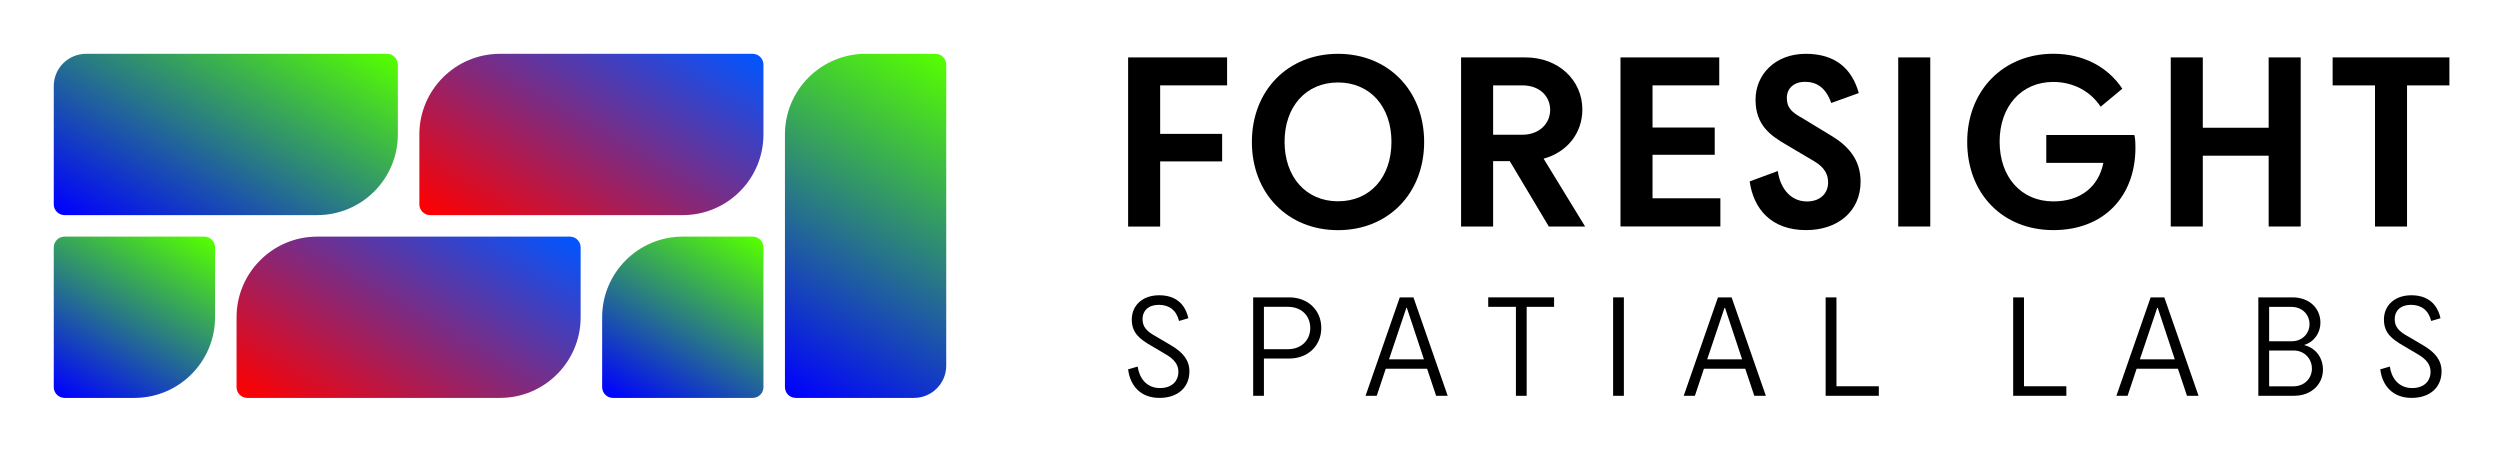 <?xml version="1.0" encoding="UTF-8" standalone="no"?>
<svg
   id="a"
   data-name="Layer 1"
   viewBox="0 0 465 84"
   version="1.1"
   width="465"
   height="84"
   xmlns:xlink="http://www.w3.org/1999/xlink"
   xmlns="http://www.w3.org/2000/svg"
   xmlns:svg="http://www.w3.org/2000/svg">
  <defs
     id="defs4">
    <style
       id="style1">&#10;      .h {&#10;        fill: url(#g);&#10;      }&#10;&#10;      .i {&#10;        fill: url(#f);&#10;      }&#10;&#10;      .j {&#10;        fill: url(#d);&#10;      }&#10;&#10;      .k {&#10;        fill: url(#e);&#10;      }&#10;&#10;      .l {&#10;        fill: url(#c);&#10;      }&#10;&#10;      .m {&#10;        fill: url(#b);&#10;      }&#10;&#10;      .n {&#10;        fill: #000000;&#10;      }&#10;    </style>
    <linearGradient
       id="b"
       x1="33.06"
       y1="94.25"
       x2="52.82"
       y2="60.03"
       gradientUnits="userSpaceOnUse">
      <stop
         offset="0"
         stop-color="blue"
         id="stop1" />
      <stop
         offset="1"
         stop-color="#55FF00"
         id="stop2" />
    </linearGradient>
    <linearGradient
       id="c"
       x1="115.87"
       y1="68.8"
       x2="144.13"
       y2="19.86"
       gradientUnits="userSpaceOnUse">
      <stop
         offset="0"
         stop-color="red"
         id="stop3" />
      <stop
         offset="1"
         stop-color="#0055FF"
         id="stop4" />
    </linearGradient>
    <linearGradient
       id="d"
       x1="46.44"
       y1="67.98"
       x2="74.7"
       y2="19.03"
       xlink:href="#b" />
    <linearGradient
       id="e"
       x1="81.87"
       y1="102.8"
       x2="110.13"
       y2="53.86"
       xlink:href="#c" />
    <linearGradient
       id="f"
       x1="165.19"
       y1="92.01"
       x2="199.67"
       y2="32.29"
       xlink:href="#b" />
    <linearGradient
       id="g"
       x1="139.18"
       y1="96.63"
       x2="158.94"
       y2="62.41"
       xlink:href="#b" />
    <linearGradient
       xlink:href="#b"
       id="linearGradient30"
       gradientUnits="userSpaceOnUse"
       x1="33.06"
       y1="94.25"
       x2="52.82"
       y2="60.03" />
    <linearGradient
       xlink:href="#c"
       id="linearGradient31"
       gradientUnits="userSpaceOnUse"
       x1="115.87"
       y1="68.8"
       x2="144.13"
       y2="19.86" />
  </defs>
  <g
     id="g9"
     transform="translate(-20,-19.32)">
    <path
       class="m"
       d="m 32,63.33 h 26 c 1.1,0 2,0.9 2,2 v 13 c 0,8.28 -6.72,15 -15,15 H 32 c -1.1,0 -2,-0.9 -2,-2 v -26 c 0,-1.1 0.9,-2 2,-2 z"
       id="path4"
       style="fill:url(#linearGradient30)" />
    <path
       class="l"
       d="m 113,29.33 h 47 c 1.1,0 2,0.9 2,2 v 13 c 0,8.28 -6.72,15 -15,15 h -47 c -1.1,0 -2,-0.9 -2,-2 v -13 c 0,-8.28 6.72,-15 15,-15 z"
       id="path5"
       style="fill:url(#linearGradient31)" />
    <path
       class="j"
       d="m 36,29.33 h 56 c 1.1,0 2,0.9 2,2 v 13 c 0,8.28 -6.72,15 -15,15 H 32 c -1.1,0 -2,-0.9 -2,-2 v -22 c 0,-3.31 2.69,-6 6,-6 z"
       id="path6"
       style="fill:url(#d)" />
    <path
       class="k"
       d="m 79,63.33 h 47 c 1.1,0 2,0.9 2,2 v 13 c 0,8.28 -6.72,15 -15,15 H 66 c -1.1,0 -2,-0.9 -2,-2 v -13 c 0,-8.28 6.72,-15 15,-15 z"
       id="path7"
       style="fill:url(#e)" />
    <path
       class="i"
       d="m 181,29.33 h 13 c 1.1,0 2,0.9 2,2 v 56 c 0,3.31 -2.69,6 -6,6 h -22 c -1.1,0 -2,-0.9 -2,-2 v -47 c 0,-8.28 6.72,-15 15,-15 z"
       id="path8"
       style="fill:url(#f)" />
    <path
       class="h"
       d="m 147,63.33 h 13 c 1.1,0 2,0.9 2,2 v 26 c 0,1.1 -0.9,2 -2,2 h -26 c -1.1,0 -2,-0.9 -2,-2 v -13 c 0,-8.28 6.72,-15 15,-15 z"
       id="path9"
       style="fill:url(#g)" />
  </g>
  <g
     id="g30"
     transform="translate(-20,-19.32)">
    <g
       id="g18">
      <path
         class="n"
         d="m 229.83,30 h 18.41 v 5.2 h -12.45 v 9.02 h 11.53 v 5.12 h -11.53 v 12.12 h -5.96 V 30.01 Z"
         id="path10" />
      <path
         class="n"
         d="m 252.85,45.73 c 0,-9.56 6.67,-16.4 16.02,-16.4 9.35,0 16.02,6.84 16.02,16.4 0,9.56 -6.67,16.4 -16.02,16.4 -9.35,0 -16.02,-6.84 -16.02,-16.4 z m 25.96,-0.04 c 0,-6.5 -3.94,-11.03 -9.94,-11.03 -6,0 -9.94,4.53 -9.94,11.03 0,6.5 3.94,11.07 9.94,11.07 6,0 9.94,-4.49 9.94,-11.07 z"
         id="path11" />
      <path
         class="n"
         d="m 300.82,49.29 h -3.1 v 12.16 h -5.96 V 30 h 11.99 c 6.12,0 10.57,4.24 10.57,9.69 0,4.44 -2.89,7.97 -7.21,9.14 l 7.72,12.62 h -6.75 z m 7.51,-9.52 c 0,-2.56 -1.97,-4.57 -5.16,-4.57 h -5.45 v 9.18 h 5.45 c 3.19,0 5.16,-2.14 5.16,-4.61 z"
         id="path12" />
      <path
         class="n"
         d="m 321.41,30 h 18.37 v 5.2 h -12.41 v 7.84 h 11.57 v 5.07 h -11.57 v 8.09 h 12.62 v 5.24 H 321.41 V 29.99 Z"
         id="path13" />
      <path
         class="n"
         d="m 354.87,41.07 5.79,3.52 c 2.98,1.8 5.41,4.32 5.41,8.51 0,5.45 -4.15,9.02 -10.15,9.02 -6.5,0 -9.77,-3.98 -10.48,-9.06 l 5.24,-1.93 c 0.29,2.52 1.93,5.66 5.41,5.66 2.56,0 3.94,-1.59 3.94,-3.52 0,-1.43 -0.59,-2.77 -2.56,-3.94 l -5.24,-3.1 c -2.85,-1.68 -5.7,-3.56 -5.7,-8.39 0,-4.53 3.52,-8.51 9.35,-8.51 5.49,0 8.6,2.77 9.85,7.3 l -5.12,1.85 c -1.01,-2.89 -2.73,-3.94 -4.91,-3.94 -1.97,0 -3.35,1.17 -3.35,2.98 0,1.81 0.88,2.6 2.52,3.57 z"
         id="path14" />
      <path
         class="n"
         d="m 373.07,30 h 5.96 v 31.45 h -5.96 z"
         id="path15" />
      <path
         class="n"
         d="m 400.62,44.43 h 16.36 c 0.13,0.38 0.21,1.09 0.21,2.47 -0.04,8.89 -5.79,15.22 -15.27,15.22 -9.48,0 -16.02,-6.84 -16.02,-16.4 0,-9.56 6.71,-16.4 16.02,-16.4 5.62,0 10.15,2.47 12.83,6.5 l -4.03,3.35 c -1.89,-2.89 -5.12,-4.61 -8.81,-4.61 -5.96,0 -9.98,4.57 -9.98,11.11 0,6.54 3.98,11.11 9.98,11.11 5.2,0 8.47,-2.85 9.31,-7.17 h -10.61 v -5.2 z"
         id="path16" />
      <path
         class="n"
         d="m 423.76,30 h 5.96 v 13.08 h 12.25 V 30 h 5.96 v 31.45 h -5.96 V 48.28 h -12.25 v 13.17 h -5.96 z"
         id="path17" />
      <path
         class="n"
         d="m 461.75,35.2 h -7.88 V 30 h 21.72 v 5.2 h -7.88 v 26.25 h -5.96 z"
         id="path18" />
    </g>
    <g
       id="g29">
      <path
         class="n"
         d="m 235.03,81.91 2.81,1.66 c 2.15,1.27 3.39,2.71 3.39,4.83 0,2.98 -2.17,4.93 -5.57,4.93 -3.56,0 -5.47,-2.32 -5.83,-5.32 l 1.78,-0.51 c 0.27,2.03 1.56,4 4.15,4 2.17,0 3.42,-1.25 3.42,-3.05 0,-1.2 -0.66,-2.27 -2.42,-3.27 l -2.61,-1.54 c -2.1,-1.22 -3.64,-2.34 -3.64,-4.88 0,-2.54 1.9,-4.52 5.1,-4.52 3.03,0 4.83,1.59 5.42,4.27 l -1.73,0.51 c -0.49,-2 -1.83,-3 -3.76,-3 -1.93,0 -3.03,1.1 -3.03,2.64 0,1.54 0.85,2.32 2.51,3.25 z"
         id="path19" />
      <path
         class="n"
         d="m 265.76,80.32 c 0,3.27 -2.46,5.69 -5.98,5.69 h -4.69 v 6.93 h -2 V 74.63 h 6.69 c 3.51,0 5.98,2.39 5.98,5.69 z m -2.05,0.02 c 0,-2.32 -1.66,-3.95 -4.13,-3.95 h -4.49 v 7.88 h 4.49 c 2.46,0 4.13,-1.68 4.13,-3.93 z"
         id="path20" />
      <path
         class="n"
         d="m 280.36,74.63 h 2.54 l 6.37,18.31 h -2.15 l -1.68,-5.03 h -7.69 l -1.68,5.03 h -2.08 z m -2,11.52 h 6.49 l -3.17,-9.57 h -0.1 z"
         id="path21" />
      <path
         class="n"
         d="m 301.96,76.39 h -5.15 v -1.76 h 12.25 v 1.76 h -5.1 v 16.55 h -2 z"
         id="path22" />
      <path
         class="n"
         d="m 320.04,74.63 h 2 v 18.31 h -2 z"
         id="path23" />
      <path
         class="n"
         d="m 339.54,74.63 h 2.54 l 6.37,18.31 h -2.15 l -1.68,-5.03 h -7.69 l -1.68,5.03 h -2.08 z m -2,11.52 h 6.49 l -3.17,-9.57 h -0.1 z"
         id="path24" />
      <path
         class="n"
         d="m 359.58,74.63 h 2 v 16.53 h 7.88 v 1.78 h -9.89 V 74.63 Z"
         id="path25" />
      <path
         class="n"
         d="m 394.46,74.63 h 2 v 16.53 h 7.88 v 1.78 h -9.89 V 74.63 Z"
         id="path26" />
      <path
         class="n"
         d="m 420.02,74.63 h 2.54 l 6.37,18.31 h -2.15 l -1.68,-5.03 h -7.69 l -1.68,5.03 h -2.08 z m -2,11.52 h 6.49 l -3.17,-9.57 h -0.1 z"
         id="path27" />
      <path
         class="n"
         d="m 446.74,92.94 h -6.69 V 74.63 h 6.35 c 3.1,0 5.2,2 5.2,4.71 0,1.86 -1.15,3.59 -3.05,4.15 2.32,0.59 3.52,2.49 3.52,4.61 0,2.66 -2.15,4.83 -5.32,4.83 z m -4.69,-10.15 h 4.27 c 1.88,0 3.25,-1.44 3.25,-3.17 0,-1.73 -1.29,-3.22 -3.39,-3.22 h -4.12 v 6.4 z m 7.96,5.05 c 0,-1.81 -1.42,-3.32 -3.34,-3.32 h -4.61 v 6.66 h 4.47 c 2.12,0 3.49,-1.49 3.49,-3.34 z"
         id="path28" />
      <path
         class="n"
         d="m 467.93,81.91 2.81,1.66 c 2.15,1.27 3.39,2.71 3.39,4.83 0,2.98 -2.17,4.93 -5.57,4.93 -3.56,0 -5.47,-2.32 -5.83,-5.32 l 1.78,-0.51 c 0.27,2.03 1.56,4 4.15,4 2.17,0 3.42,-1.25 3.42,-3.05 0,-1.2 -0.66,-2.27 -2.42,-3.27 l -2.61,-1.54 c -2.1,-1.22 -3.64,-2.34 -3.64,-4.88 0,-2.54 1.9,-4.52 5.1,-4.52 3.03,0 4.83,1.59 5.42,4.27 l -1.73,0.51 c -0.49,-2 -1.83,-3 -3.76,-3 -1.93,0 -3.03,1.1 -3.03,2.64 0,1.54 0.85,2.32 2.51,3.25 z"
         id="path29" />
    </g>
  </g>
  <rect
     style="fill:none;stroke-width:0.994"
     id="rect8"
     width="465"
     height="84"
     x="0"
     y="0" />
</svg>
